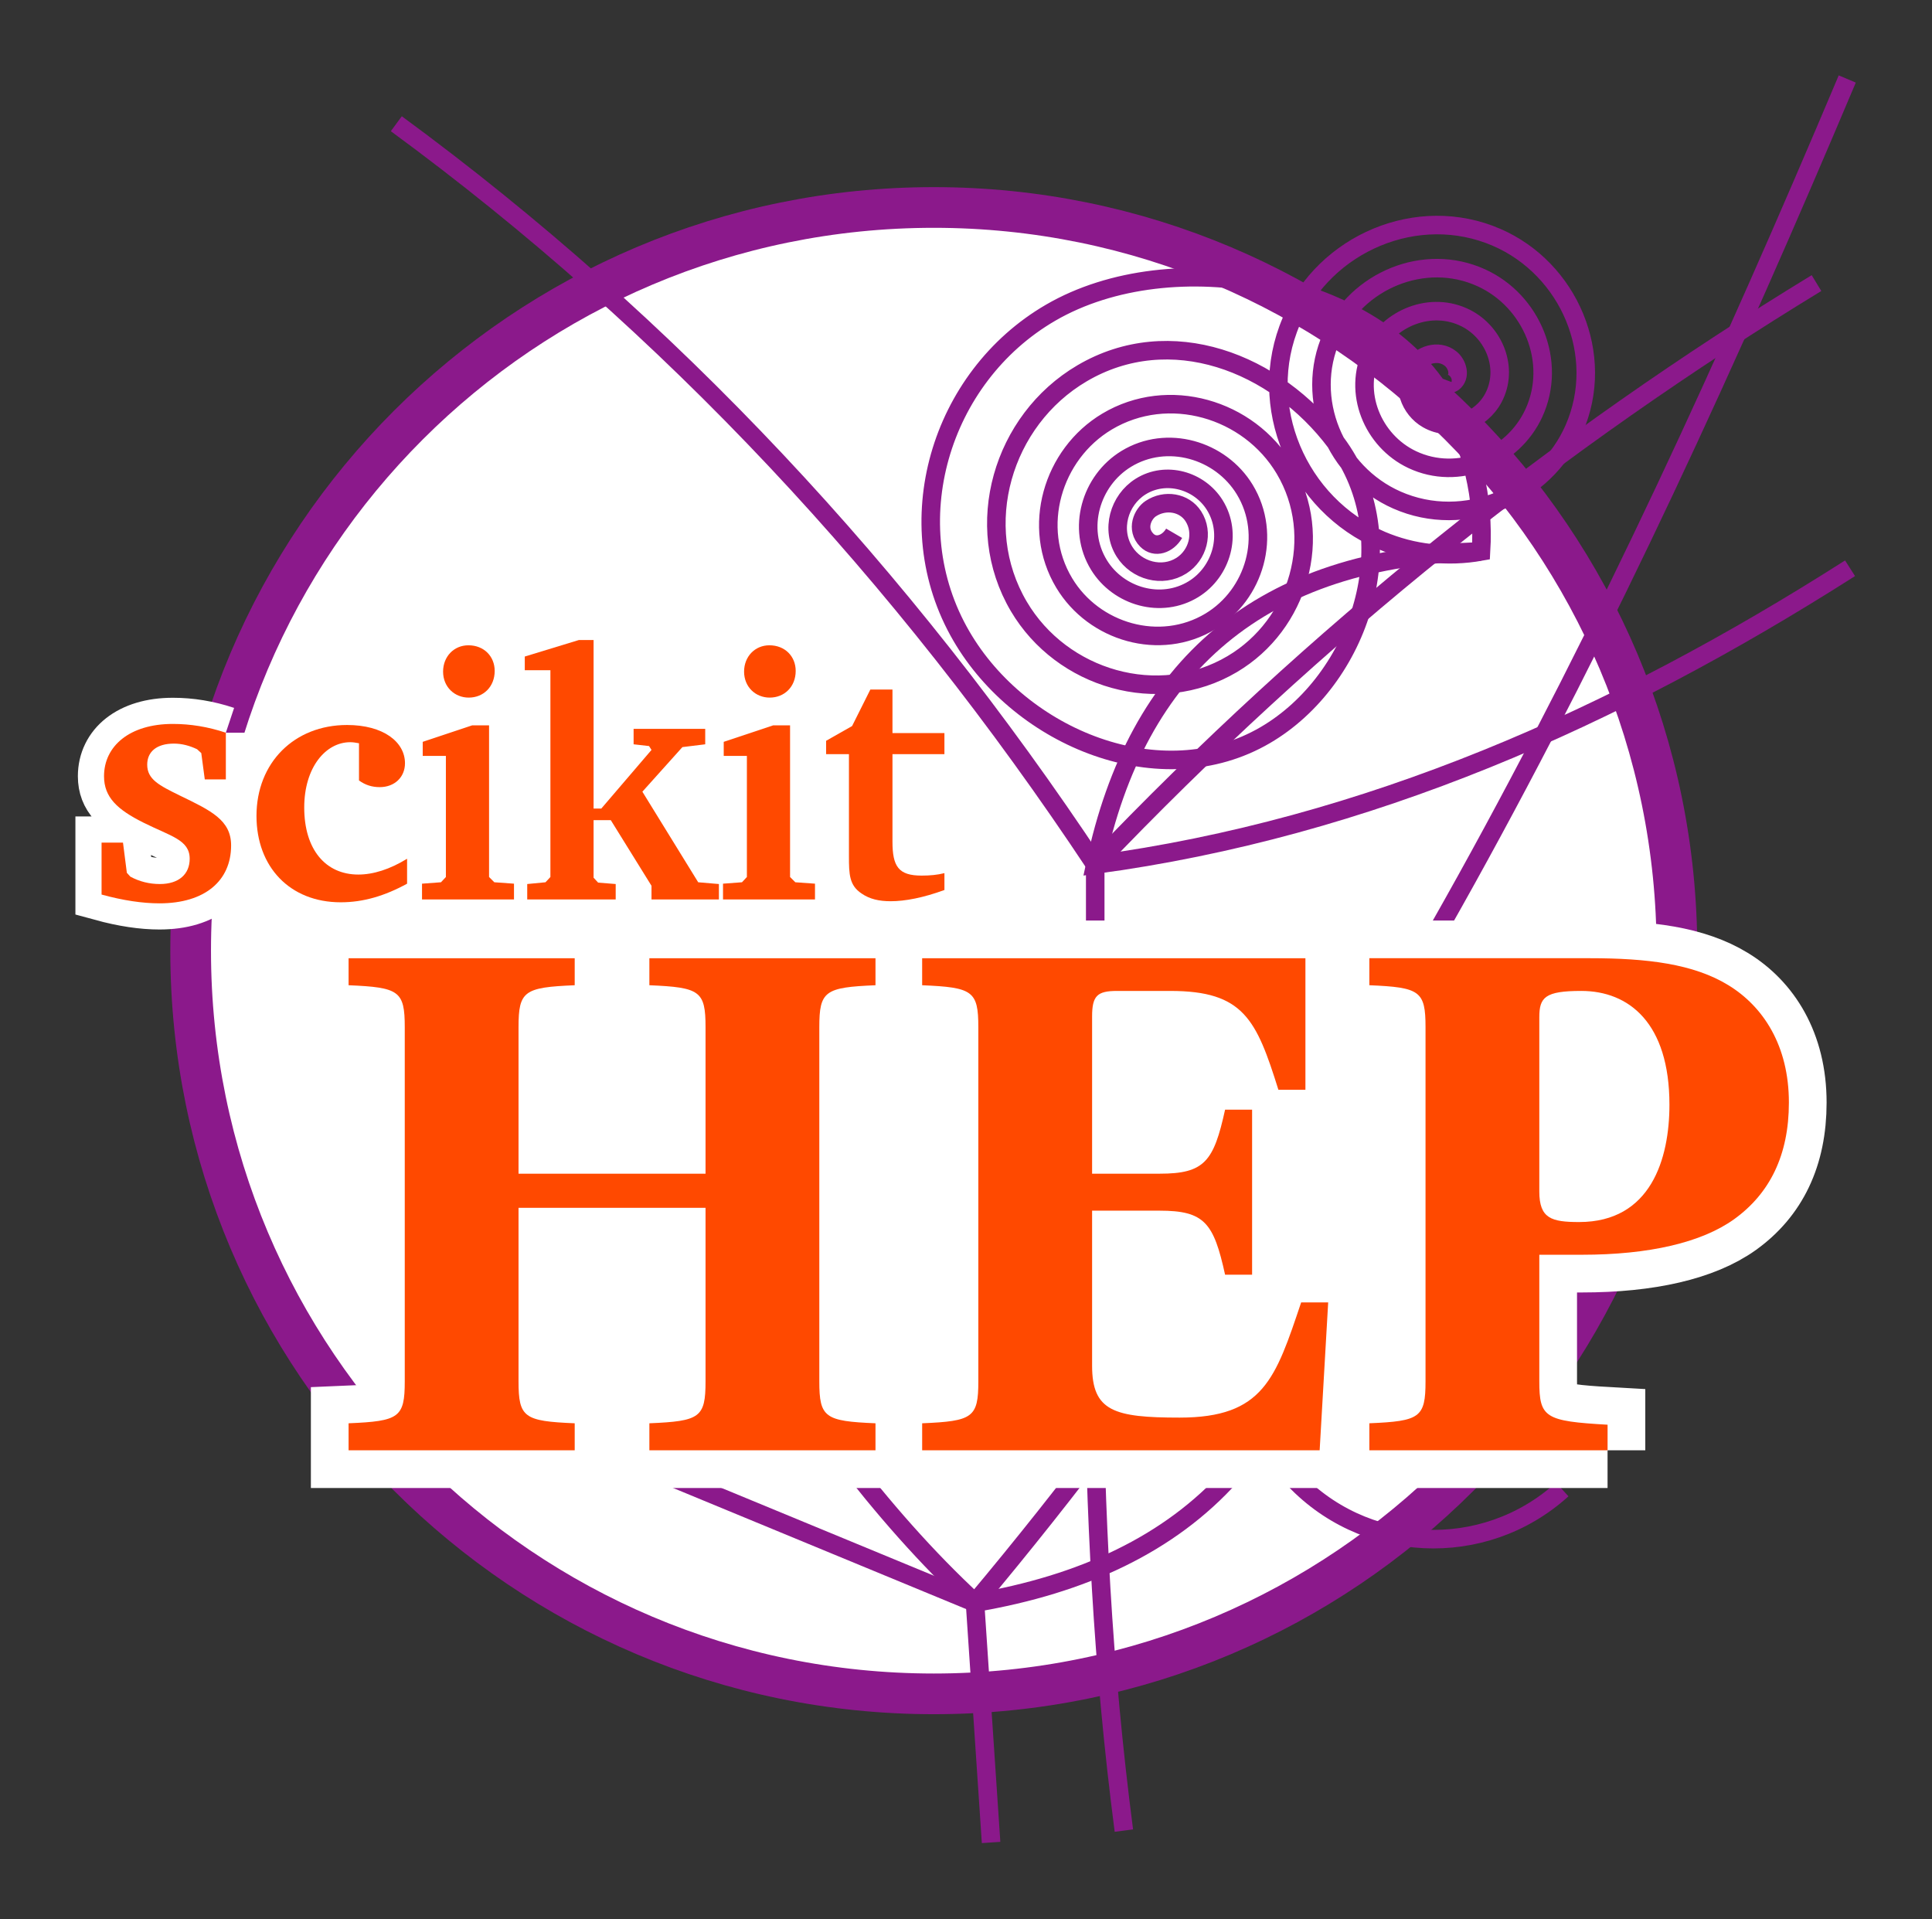 <?xml version="1.0" encoding="UTF-8" standalone="no"?>
<!-- Created with Inkscape (http://www.inkscape.org/) -->

<svg
   xmlns:dc="http://purl.org/dc/elements/1.1/"
   xmlns:cc="http://creativecommons.org/ns#"
   xmlns:rdf="http://www.w3.org/1999/02/22-rdf-syntax-ns#"
   xmlns:svg="http://www.w3.org/2000/svg"
   xmlns="http://www.w3.org/2000/svg"
   xmlns:sodipodi="http://sodipodi.sourceforge.net/DTD/sodipodi-0.dtd"
   xmlns:inkscape="http://www.inkscape.org/namespaces/inkscape"
   id="svg3140"
   version="1.1"
   inkscape:version="0.48.4 r9939"
   width="256.186"
   height="254.49"
   sodipodi:docname="logo.svg"
   inkscape:export-filename="/home/pivarski/diana/scikit-hep/for_talks/logo_800.png"
   inkscape:export-xdpi="282.91833"
   inkscape:export-ydpi="282.91833">
  <rect width="100%" height="100%" fill="#333333" stroke="none"/>
  <defs
     id="defs3144" />
  <sodipodi:namedview
     pagecolor="#ffffff"
     bordercolor="#666666"
     borderopacity="1"
     objecttolerance="10"
     gridtolerance="10"
     guidetolerance="10"
     inkscape:pageopacity="0"
     inkscape:pageshadow="2"
     inkscape:window-width="1914"
     inkscape:window-height="1027"
     id="namedview3142"
     showgrid="false"
     inkscape:zoom="1.8750247"
     inkscape:cx="120.79653"
     inkscape:cy="111.30821"
     inkscape:window-x="0"
     inkscape:window-y="0"
     inkscape:window-maximized="0"
     inkscape:current-layer="g4036"
     inkscape:object-nodes="true"
     fit-margin-top="10"
     fit-margin-left="10"
     fit-margin-right="10"
     fit-margin-bottom="10" />
  <g
     id="g4036"
     transform="matrix(0.983,0,0,0.983,12.771,0.166)">
    <path
       transform="matrix(0.686,0,0,0.686,59.921,27.264)"
       d="m 223.464,146.936 c 0,80.706 -65.425,146.131 -146.131,146.131 -80.706,0 -146.131,-65.425 -146.131,-146.131 0,-80.706 65.425,-146.131 146.131,-146.131 80.706,0 146.131,65.425 146.131,146.131 z"
       sodipodi:ry="146.13141"
       sodipodi:rx="146.13141"
       sodipodi:cy="146.9361"
       sodipodi:cx="77.332314"
       id="path3179"
       style="color:#000000;fill:#ffffff;fill-opacity:1;fill-rule:nonzero;stroke:#8b198b;stroke-width:8;stroke-linecap:butt;stroke-linejoin:miter;stroke-miterlimit:4;stroke-opacity:1;stroke-dasharray:none;stroke-dashoffset:0;marker:none;visibility:visible;display:inline;overflow:visible;enable-background:accumulate"
       sodipodi:type="arc" />
    <path
       sodipodi:nodetypes="cc"
       inkscape:connector-curvature="0"
       id="path3973"
       d="m 120.7,248.353 -2.168,-32.338"
       style="color:#000000;fill:#ffffff;fill-opacity:0;fill-rule:nonzero;stroke:#8b198b;stroke-width:2.5;stroke-linecap:butt;stroke-linejoin:miter;stroke-miterlimit:4;stroke-opacity:1;stroke-dasharray:none;stroke-dashoffset:0;marker:none;visibility:visible;display:inline;overflow:visible;enable-background:accumulate" />
    <path
       sodipodi:nodetypes="ccc"
       inkscape:connector-curvature="0"
       id="path3975"
       d="M 138.613,246.751 C 132.731,201.483 134.889,164.594 134.748,116.456 108.753,77.258 77.312,43.553 40.468,16.52"
       style="color:#000000;fill:#ffffff;fill-opacity:0;fill-rule:nonzero;stroke:#8b198b;stroke-width:2.5;stroke-linecap:butt;stroke-linejoin:miter;stroke-miterlimit:4;stroke-opacity:1;stroke-dasharray:none;stroke-dashoffset:0;marker:none;visibility:visible;display:inline;overflow:visible;enable-background:accumulate" />
    <path
       sodipodi:nodetypes="cc"
       inkscape:connector-curvature="0"
       id="path3977"
       d="M 134.748,116.456 C 164.6,85.15 197.164,59.266 232.044,38.015"
       style="color:#000000;fill:#ffffff;fill-opacity:0;fill-rule:nonzero;stroke:#8b198b;stroke-width:2.5;stroke-linecap:butt;stroke-linejoin:miter;stroke-miterlimit:4;stroke-opacity:1;stroke-dasharray:none;stroke-dashoffset:0;marker:none;visibility:visible;display:inline;overflow:visible;enable-background:accumulate" />
    <path
       sodipodi:nodetypes="ccc"
       inkscape:connector-curvature="0"
       id="path3979"
       d="M 236.193,10.486 C 204.281,86.123 170.345,154.258 118.532,216.015 L 72.9,197.159"
       style="color:#000000;fill:#ffffff;fill-opacity:0;fill-rule:nonzero;stroke:#8b198b;stroke-width:2.5;stroke-linecap:butt;stroke-linejoin:miter;stroke-miterlimit:4;stroke-opacity:1;stroke-dasharray:none;stroke-dashoffset:0;marker:none;visibility:visible;display:inline;overflow:visible;enable-background:accumulate" />
    <path
       sodipodi:nodetypes="cssccc"
       inkscape:connector-curvature="0"
       d="m 197.745,200.737 c -10.585,9.596 -26.946,8.794 -36.542,-1.791 -9.596,-10.585 -8.794,-26.946 1.791,-36.542 1.253,-1.136 2.615,-2.147 3.748,-3.175 -1.259,34.919 -19.138,51.849 -48.211,56.787 -13.082,-12.098 -23.855,-27.276 -33.941,-43.369"
       style="color:#000000;fill:#ffffff;fill-opacity:0;fill-rule:nonzero;stroke:#8b198b;stroke-width:2.5;stroke-linecap:butt;stroke-linejoin:miter;stroke-miterlimit:4;stroke-opacity:1;stroke-dasharray:none;stroke-dashoffset:0;marker:none;visibility:visible;display:inline;overflow:visible;enable-background:accumulate"
       id="path3983" />
    <path
       sodipodi:nodetypes="ccc"
       inkscape:connector-curvature="0"
       id="path4004"
       d="M 236.57,76.481 C 204.868,96.683 171.417,111.512 134.748,116.456 140.356,89.775 157.008,74.949 186.79,74.219"
       style="color:#000000;fill:#ffffff;fill-opacity:0;fill-rule:nonzero;stroke:#8b198b;stroke-width:2.5;stroke-linecap:butt;stroke-linejoin:miter;stroke-miterlimit:4;stroke-opacity:1;stroke-dasharray:none;stroke-dashoffset:0;marker:none;visibility:visible;display:inline;overflow:visible;enable-background:accumulate" />
    <path
       sodipodi:nodetypes="cssssssssssssssssssssssscssssssssssssssssc"
       inkscape:connector-curvature="0"
       d="m 145.395,71.763 c -0.852,1.459 -2.561,2.08 -3.699,0.922 -1.482,-1.508 -0.536,-3.533 0.538,-4.246 1.916,-1.272 4.528,-0.867 5.745,1.022 1.445,2.244 0.602,5.262 -1.599,6.666 -2.594,1.654 -6.071,0.677 -7.68,-1.87 -1.882,-2.978 -0.756,-6.959 2.169,-8.793 3.399,-2.13 7.93,-0.842 10.008,2.499 2.399,3.857 0.934,8.987 -2.86,11.33 -4.355,2.69 -10.134,1.031 -12.764,-3.255 -3.003,-4.894 -1.135,-11.375 3.684,-14.314 5.475,-3.339 12.714,-1.246 15.985,4.149 3.7,6.101 1.363,14.154 -4.651,17.781 -6.773,4.086 -15.698,1.487 -19.707,-5.192 -4.497,-7.492 -1.617,-17.352 5.774,-21.767 8.261,-4.935 19.117,-1.756 23.966,6.397 5.401,9.08 1.901,20.998 -7.063,26.309 -9.952,5.896 -22.999,2.054 -28.799,-7.774 -6.419,-10.878 -2.215,-25.123 8.531,-31.442 11.859,-6.973 26.102,-1.538 34.242,9.336 9.726,12.992 3.221,32.019 -9.529,39.466 -13.996,8.174 -32.933,0.484 -40.99,-13.356 -8.823,-15.154 -2.94,-34.927 12.049,-43.628 16.375,-9.506 43.873,-4.431 53.25,11.769 3.567,6.163 5.232,13.344 4.797,20.447 -4.504,0.813 -9.215,0.3 -13.428,-1.494 -11.278,-4.802 -17.045,-18.19 -12.165,-29.565 4.52,-10.536 17.053,-15.919 27.685,-11.319 9.794,4.236 14.793,15.915 10.474,25.805 -3.953,9.052 -14.778,13.667 -23.925,9.629 -8.311,-3.67 -12.542,-13.642 -8.783,-22.045 3.386,-7.569 12.505,-11.417 20.164,-7.938 6.828,3.101 10.292,11.369 7.092,18.284 -2.817,6.086 -10.232,9.169 -16.404,6.247 -5.346,-2.531 -8.046,-9.097 -5.401,-14.524 2.244,-4.605 7.962,-6.925 12.644,-4.556 3.865,1.956 5.806,6.829 3.71,10.764 -1.665,3.127 -5.698,4.691 -8.883,2.865 -2.39,-1.37 -3.583,-4.573 -2.019,-7.003 1.066,-1.656 3.463,-2.492 5.123,-1.174 0.928,0.737 1.442,2.412 0.328,3.243 -0.411,0.307 -1.674,0.303 -1.363,-0.517"
       style="color:#000000;fill:#ffffff;fill-opacity:0;fill-rule:nonzero;stroke:#8b198b;stroke-width:2.5;stroke-linecap:butt;stroke-linejoin:miter;stroke-miterlimit:4;stroke-opacity:1;stroke-dasharray:none;stroke-dashoffset:0;marker:none;visibility:visible;display:inline;overflow:visible;enable-background:accumulate"
       id="path4012" />
  </g>
  <g
     id="g4028"
     transform="translate(8.834,0.013)">
    <g
       style="font-size:46.55px;font-style:normal;font-variant:normal;font-weight:normal;font-stretch:normal;text-align:start;line-height:125%;letter-spacing:0px;word-spacing:0px;text-anchor:start;fill:#ffffff;fill-opacity:1;stroke:#ffffff;stroke-width:6.937;stroke-miterlimit:4;stroke-opacity:1;font-family:Utopia;-inkscape-font-specification:Utopia"
       id="text4046">
      <path
         d="m 21.113,97.139 c -2.374,-0.791 -4.702,-1.164 -7.029,-1.164 -5.726,0 -9.124,2.933 -9.124,6.936 0,2.793 1.769,4.422 5.214,6.145 3.631,1.815 6.145,2.281 6.145,4.795 0,2.048 -1.443,3.352 -3.957,3.352 -1.397,0 -2.7,-0.326 -3.91,-0.978 l -0.466,-0.512 -0.512,-4.003 -2.84,0 0,6.889 c 2.886,0.791 5.446,1.164 7.681,1.164 6.005,0 9.496,-2.979 9.496,-7.681 0,-3.352 -2.653,-4.608 -6.796,-6.61 -2.746,-1.35 -4.329,-2.141 -4.329,-4.096 0,-1.722 1.257,-2.793 3.538,-2.793 1.071,0 2.095,0.279 3.072,0.745 l 0.559,0.512 0.466,3.491 2.793,0 0,-6.191"
         style="font-weight:bold;fill:#ffffff;stroke:#ffffff;font-family:Bitstream Charter;-inkscape-font-specification:Bitstream Charter Bold"
         id="path4073" />
      <path
         d="m 45.146,117.156 0,-3.305 c -2.281,1.397 -4.469,2.095 -6.47,2.095 -4.329,0 -7.169,-3.305 -7.169,-8.891 0,-5.307 2.84,-8.658 6.098,-8.658 0.326,0 0.698,0.047 1.164,0.14 l 0,4.934 c 0.838,0.605 1.722,0.884 2.746,0.884 2.002,0 3.352,-1.35 3.352,-3.165 0,-2.84 -2.886,-5.074 -7.681,-5.074 -6.983,0 -12.01,4.981 -12.01,12.057 0,6.75 4.422,11.451 11.172,11.451 2.979,0 5.819,-0.838 8.798,-2.467"
         style="font-weight:bold;fill:#ffffff;stroke:#ffffff;font-family:Bitstream Charter;-inkscape-font-specification:Bitstream Charter Bold"
         id="path4075" />
      <path
         d="m 53.272,85.548 c -1.909,0 -3.352,1.49 -3.352,3.491 0,2.048 1.536,3.445 3.398,3.445 1.955,0 3.445,-1.443 3.445,-3.538 0,-1.909 -1.397,-3.398 -3.491,-3.398 m 0.512,10.613 -6.564,2.188 0,1.862 3.072,0 0,16.06 -0.652,0.698 -2.514,0.186 0,2.095 12.196,0 0,-2.095 -2.607,-0.186 -0.698,-0.698 0,-20.11 -2.234,0"
         style="font-weight:bold;fill:#ffffff;stroke:#ffffff;font-family:Bitstream Charter;-inkscape-font-specification:Bitstream Charter Bold"
         id="path4077" />
      <path
         d="m 61.077,119.25 11.731,0 0,-2.048 -2.328,-0.186 -0.605,-0.652 0,-7.634 2.281,0 5.4,8.705 0,1.815 8.938,0 0,-2.048 -2.746,-0.233 -7.402,-12.01 5.307,-5.912 3.026,-0.372 0,-2.048 -9.496,0 0,2.048 2.048,0.233 0.326,0.512 -6.657,7.774 -1.024,0 0,-22.344 -1.955,0 -7.169,2.188 0,1.815 3.398,0 0,27.418 -0.652,0.698 -2.421,0.233 0,2.048"
         style="font-weight:bold;fill:#ffffff;stroke:#ffffff;font-family:Bitstream Charter;-inkscape-font-specification:Bitstream Charter Bold"
         id="path4079" />
      <path
         d="m 93.185,85.548 c -1.909,0 -3.352,1.49 -3.352,3.491 0,2.048 1.536,3.445 3.398,3.445 1.955,0 3.445,-1.443 3.445,-3.538 0,-1.909 -1.397,-3.398 -3.491,-3.398 m 0.512,10.613 -6.564,2.188 0,1.862 3.072,0 0,16.06 -0.652,0.698 -2.514,0.186 0,2.095 12.196,0 0,-2.095 -2.607,-0.186 -0.698,-0.698 0,-20.11 -2.234,0"
         style="font-weight:bold;fill:#ffffff;stroke:#ffffff;font-family:Bitstream Charter;-inkscape-font-specification:Bitstream Charter Bold"
         id="path4081" />
      <path
         d="m 103.737,99.979 0,13.546 c 0,2.374 0.046,3.864 1.676,4.934 1.071,0.745 2.328,1.024 3.864,1.024 1.909,0 4.329,-0.466 7.122,-1.49 l 0,-2.234 c -0.931,0.233 -1.909,0.326 -3.026,0.326 -3.072,0 -3.864,-1.21 -3.864,-4.515 l 0,-11.591 6.889,0 0,-2.793 -6.889,0 0,-5.772 -2.933,0 -2.421,4.841 -3.445,1.955 0,1.769 3.026,0"
         style="font-weight:bold;fill:#ffffff;stroke:#ffffff;font-family:Bitstream Charter;-inkscape-font-specification:Bitstream Charter Bold"
         id="path4083" />
    </g>
    <g
       style="font-size:46.55px;font-style:normal;font-variant:normal;font-weight:normal;font-stretch:normal;text-align:start;line-height:125%;letter-spacing:0px;word-spacing:0px;text-anchor:start;fill:#ff4900;fill-opacity:1;stroke:none;font-family:Utopia;-inkscape-font-specification:Utopia"
       id="text3006">
      <path
         d="m 21.113,97.139 c -2.374,-0.791 -4.702,-1.164 -7.029,-1.164 -5.726,0 -9.124,2.933 -9.124,6.936 0,2.793 1.769,4.422 5.214,6.145 3.631,1.815 6.145,2.281 6.145,4.795 0,2.048 -1.443,3.352 -3.957,3.352 -1.397,0 -2.7,-0.326 -3.91,-0.978 l -0.466,-0.512 -0.512,-4.003 -2.84,0 0,6.889 c 2.886,0.791 5.446,1.164 7.681,1.164 6.005,0 9.496,-2.979 9.496,-7.681 0,-3.352 -2.653,-4.608 -6.796,-6.61 -2.746,-1.35 -4.329,-2.141 -4.329,-4.096 0,-1.722 1.257,-2.793 3.538,-2.793 1.071,0 2.095,0.279 3.072,0.745 l 0.559,0.512 0.466,3.491 2.793,0 0,-6.191"
         style="font-weight:bold;fill:#ff4900;font-family:Bitstream Charter;-inkscape-font-specification:Bitstream Charter Bold"
         id="path4086" />
      <path
         d="m 45.146,117.156 0,-3.305 c -2.281,1.397 -4.469,2.095 -6.47,2.095 -4.329,0 -7.169,-3.305 -7.169,-8.891 0,-5.307 2.84,-8.658 6.098,-8.658 0.326,0 0.698,0.047 1.164,0.14 l 0,4.934 c 0.838,0.605 1.722,0.884 2.746,0.884 2.002,0 3.352,-1.35 3.352,-3.165 0,-2.84 -2.886,-5.074 -7.681,-5.074 -6.983,0 -12.01,4.981 -12.01,12.057 0,6.75 4.422,11.451 11.172,11.451 2.979,0 5.819,-0.838 8.798,-2.467"
         style="font-weight:bold;fill:#ff4900;font-family:Bitstream Charter;-inkscape-font-specification:Bitstream Charter Bold"
         id="path4088" />
      <path
         d="m 53.272,85.548 c -1.909,0 -3.352,1.49 -3.352,3.491 0,2.048 1.536,3.445 3.398,3.445 1.955,0 3.445,-1.443 3.445,-3.538 0,-1.909 -1.397,-3.398 -3.491,-3.398 m 0.512,10.613 -6.564,2.188 0,1.862 3.072,0 0,16.06 -0.652,0.698 -2.514,0.186 0,2.095 12.196,0 0,-2.095 -2.607,-0.186 -0.698,-0.698 0,-20.11 -2.234,0"
         style="font-weight:bold;fill:#ff4900;font-family:Bitstream Charter;-inkscape-font-specification:Bitstream Charter Bold"
         id="path4090" />
      <path
         d="m 61.077,119.25 11.731,0 0,-2.048 -2.328,-0.186 -0.605,-0.652 0,-7.634 2.281,0 5.4,8.705 0,1.815 8.938,0 0,-2.048 -2.746,-0.233 -7.402,-12.01 5.307,-5.912 3.026,-0.372 0,-2.048 -9.496,0 0,2.048 2.048,0.233 0.326,0.512 -6.657,7.774 -1.024,0 0,-22.344 -1.955,0 -7.169,2.188 0,1.815 3.398,0 0,27.418 -0.652,0.698 -2.421,0.233 0,2.048"
         style="font-weight:bold;fill:#ff4900;font-family:Bitstream Charter;-inkscape-font-specification:Bitstream Charter Bold"
         id="path4092" />
      <path
         d="m 93.185,85.548 c -1.909,0 -3.352,1.49 -3.352,3.491 0,2.048 1.536,3.445 3.398,3.445 1.955,0 3.445,-1.443 3.445,-3.538 0,-1.909 -1.397,-3.398 -3.491,-3.398 m 0.512,10.613 -6.564,2.188 0,1.862 3.072,0 0,16.06 -0.652,0.698 -2.514,0.186 0,2.095 12.196,0 0,-2.095 -2.607,-0.186 -0.698,-0.698 0,-20.11 -2.234,0"
         style="font-weight:bold;fill:#ff4900;font-family:Bitstream Charter;-inkscape-font-specification:Bitstream Charter Bold"
         id="path4094" />
      <path
         d="m 103.737,99.979 0,13.546 c 0,2.374 0.046,3.864 1.676,4.934 1.071,0.745 2.328,1.024 3.864,1.024 1.909,0 4.329,-0.466 7.122,-1.49 l 0,-2.234 c -0.931,0.233 -1.909,0.326 -3.026,0.326 -3.072,0 -3.864,-1.21 -3.864,-4.515 l 0,-11.591 6.889,0 0,-2.793 -6.889,0 0,-5.772 -2.933,0 -2.421,4.841 -3.445,1.955 0,1.769 3.026,0"
         style="font-weight:bold;fill:#ff4900;font-family:Bitstream Charter;-inkscape-font-specification:Bitstream Charter Bold"
         id="path4096" />
    </g>
    <path
       style="color:#000000;fill:#ffffff;fill-opacity:1;fill-rule:nonzero;stroke:none;stroke-width:2;marker:none;visibility:visible;display:inline;overflow:visible;enable-background:accumulate"
       d="m 128.22,130.594 54.682,0 0,58.453 -54.682,0 z"
       id="rect4062" />
    <g
       style="font-size:94.29px;font-style:normal;font-variant:normal;font-weight:bold;font-stretch:normal;text-align:center;line-height:125%;letter-spacing:0px;word-spacing:0px;text-anchor:middle;fill:#ffffff;fill-opacity:1;stroke:#ffffff;stroke-width:10;stroke-miterlimit:4;stroke-opacity:1;font-family:Utopia;-inkscape-font-specification:Utopia Bold"
       id="text4024">
      <path
         d="m 84.722,183.141 c 0,4.809 -0.754,5.28 -7.449,5.563 l 0,3.583 29.984,0 0,-3.583 c -6.695,-0.283 -7.449,-0.754 -7.449,-5.563 l 0,-46.956 c 0,-4.809 0.754,-5.28 7.449,-5.563 l 0,-3.583 -29.984,0 0,3.583 c 6.695,0.283 7.449,0.754 7.449,5.563 l 0,19.424 -24.798,0 0,-19.424 c 0,-4.809 0.754,-5.28 7.449,-5.563 l 0,-3.583 -29.984,0 0,3.583 c 6.695,0.283 7.449,0.754 7.449,5.563 l 0,46.956 c 0,4.809 -0.754,5.28 -7.449,5.563 l 0,3.583 29.984,0 0,-3.583 c -6.695,-0.283 -7.449,-0.754 -7.449,-5.563 l 0,-23.007 24.798,0 0,23.007"
         style="fill:#ffffff;stroke:#ffffff;font-family:Utopia;-inkscape-font-specification:Utopia Bold"
         id="path4100" />
      <path
         d="m 120.895,183.141 c 0,4.809 -0.754,5.28 -7.449,5.563 l 0,3.583 52.708,0 1.131,-19.612 -3.583,0 c -3.394,10.089 -4.997,15.275 -16.124,15.275 -8.675,0 -11.598,-0.849 -11.598,-6.883 l 0,-20.555 8.958,0 c 5.94,0 7.166,1.603 8.675,8.486 l 3.583,0 0,-21.875 -3.583,0 c -1.509,6.883 -2.734,8.486 -8.675,8.486 l -8.958,0 0,-20.838 c 0,-2.734 0.66,-3.394 3.3,-3.394 l 7.072,0 c 9.712,0 11.409,3.772 14.332,13.106 l 3.583,0 0,-17.444 -50.822,0 0,3.583 c 6.695,0.283 7.449,0.754 7.449,5.563 l 0,46.956"
         style="fill:#ffffff;stroke:#ffffff;font-family:Utopia;-inkscape-font-specification:Utopia Bold"
         id="path4102" />
      <path
         d="m 195.281,134.865 c 0,-2.64 0.754,-3.489 5.563,-3.489 6.317,0 11.692,4.243 11.692,15.086 0,7.166 -2.452,15.558 -11.975,15.558 -3.677,0 -5.28,-0.471 -5.28,-4.054 l 0,-23.101 m 9.052,57.422 0,-3.394 c -8.297,-0.471 -9.052,-0.943 -9.052,-5.752 l 0,-16.784 5.657,0 c 8.863,0 15.841,-1.603 20.178,-4.714 4.714,-3.394 7.26,-8.486 7.26,-15.464 0,-7.543 -3.394,-12.729 -8.015,-15.558 -4.62,-2.829 -10.749,-3.583 -18.387,-3.583 l -29.23,0 0,3.583 c 6.695,0.283 7.449,0.754 7.449,5.563 l 0,46.956 c 0,4.809 -0.754,5.28 -7.449,5.563 l 0,3.583 31.587,0"
         style="fill:#ffffff;stroke:#ffffff;font-family:Utopia;-inkscape-font-specification:Utopia Bold"
         id="path4104" />
    </g>
    <g
       style="font-size:94.29px;font-style:normal;font-variant:normal;font-weight:bold;font-stretch:normal;text-align:center;line-height:125%;letter-spacing:0px;word-spacing:0px;text-anchor:middle;fill:#ff4900;fill-opacity:1;stroke:none;font-family:Utopia;-inkscape-font-specification:Utopia Bold"
       id="text3010">
      <path
         d="m 84.722,183.141 c 0,4.809 -0.754,5.28 -7.449,5.563 l 0,3.583 29.984,0 0,-3.583 c -6.695,-0.283 -7.449,-0.754 -7.449,-5.563 l 0,-46.956 c 0,-4.809 0.754,-5.28 7.449,-5.563 l 0,-3.583 -29.984,0 0,3.583 c 6.695,0.283 7.449,0.754 7.449,5.563 l 0,19.424 -24.798,0 0,-19.424 c 0,-4.809 0.754,-5.28 7.449,-5.563 l 0,-3.583 -29.984,0 0,3.583 c 6.695,0.283 7.449,0.754 7.449,5.563 l 0,46.956 c 0,4.809 -0.754,5.28 -7.449,5.563 l 0,3.583 29.984,0 0,-3.583 c -6.695,-0.283 -7.449,-0.754 -7.449,-5.563 l 0,-23.007 24.798,0 0,23.007"
         style="fill:#ff4900;font-family:Utopia;-inkscape-font-specification:Utopia Bold"
         id="path4107" />
      <path
         d="m 120.895,183.141 c 0,4.809 -0.754,5.28 -7.449,5.563 l 0,3.583 52.708,0 1.131,-19.612 -3.583,0 c -3.394,10.089 -4.997,15.275 -16.124,15.275 -8.675,0 -11.598,-0.849 -11.598,-6.883 l 0,-20.555 8.958,0 c 5.94,0 7.166,1.603 8.675,8.486 l 3.583,0 0,-21.875 -3.583,0 c -1.509,6.883 -2.734,8.486 -8.675,8.486 l -8.958,0 0,-20.838 c 0,-2.734 0.66,-3.394 3.3,-3.394 l 7.072,0 c 9.712,0 11.409,3.772 14.332,13.106 l 3.583,0 0,-17.444 -50.822,0 0,3.583 c 6.695,0.283 7.449,0.754 7.449,5.563 l 0,46.956"
         style="fill:#ff4900;font-family:Utopia;-inkscape-font-specification:Utopia Bold"
         id="path4109" />
      <path
         d="m 195.281,134.865 c 0,-2.64 0.754,-3.489 5.563,-3.489 6.317,0 11.692,4.243 11.692,15.086 0,7.166 -2.452,15.558 -11.975,15.558 -3.677,0 -5.28,-0.471 -5.28,-4.054 l 0,-23.101 m 9.052,57.422 0,-3.394 c -8.297,-0.471 -9.052,-0.943 -9.052,-5.752 l 0,-16.784 5.657,0 c 8.863,0 15.841,-1.603 20.178,-4.714 4.714,-3.394 7.26,-8.486 7.26,-15.464 0,-7.543 -3.394,-12.729 -8.015,-15.558 -4.62,-2.829 -10.749,-3.583 -18.387,-3.583 l -29.23,0 0,3.583 c 6.695,0.283 7.449,0.754 7.449,5.563 l 0,46.956 c 0,4.809 -0.754,5.28 -7.449,5.563 l 0,3.583 31.587,0"
         style="fill:#ff4900;font-family:Utopia;-inkscape-font-specification:Utopia Bold"
         id="path4111" />
    </g>
  </g>
</svg>
